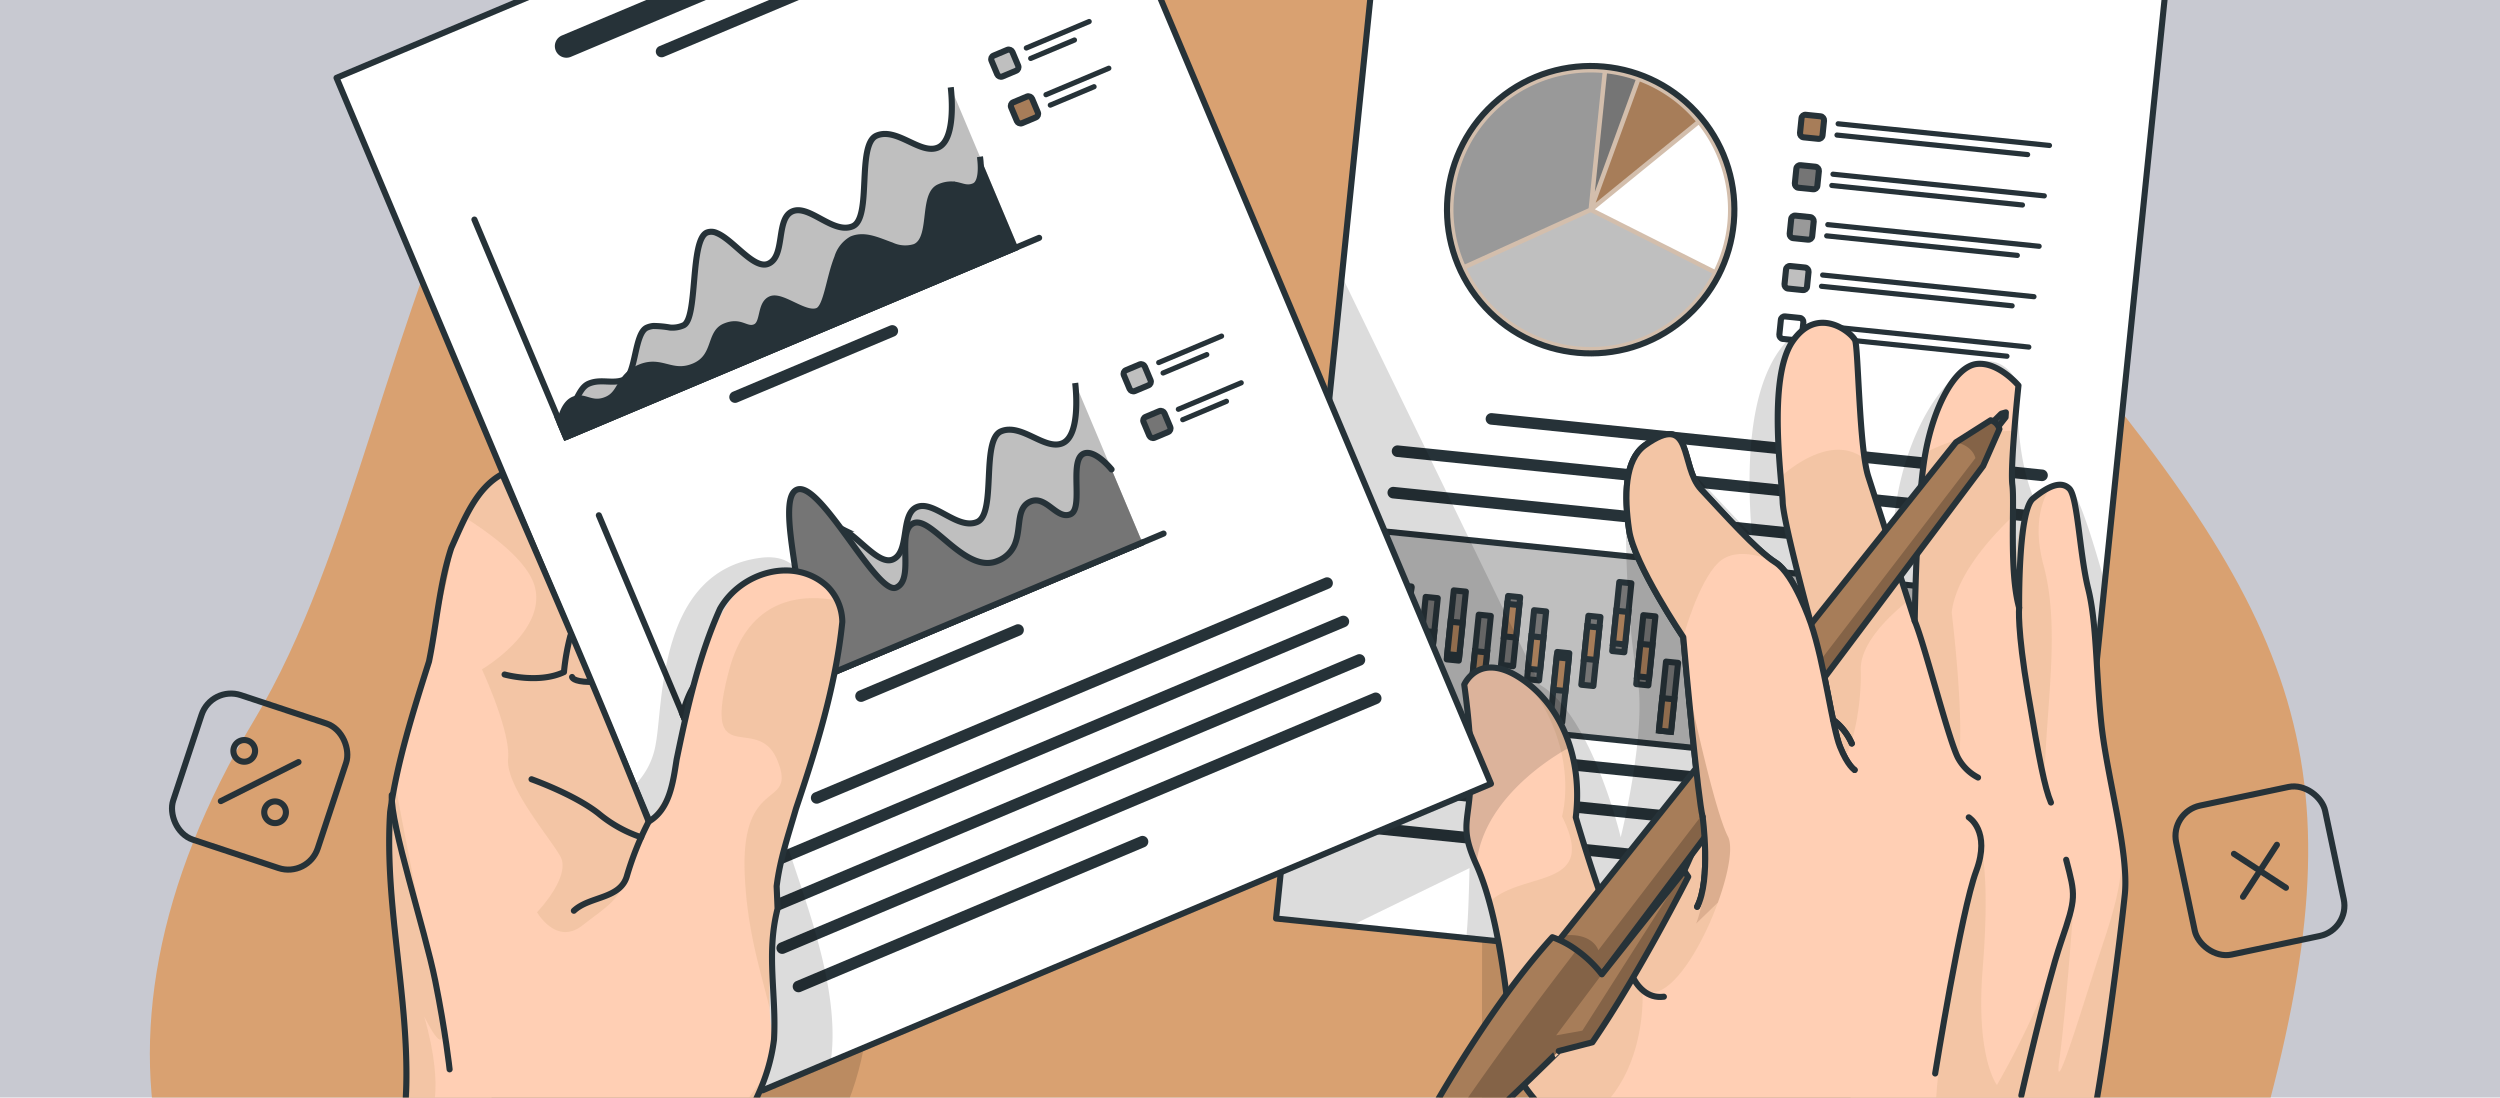 <svg xmlns="http://www.w3.org/2000/svg" xmlns:xlink="http://www.w3.org/1999/xlink" width="410" height="180" viewBox="0 0 410 180">
  <defs>
    <clipPath id="clip-path">
      <rect id="Rectángulo_33909" data-name="Rectángulo 33909" width="410" height="180" transform="translate(285 1471)" fill="#c8c9d1"/>
    </clipPath>
    <clipPath id="clip-path-2">
      <path id="Trazado_141553" data-name="Trazado 141553" d="M251.143,395.146a14.821,14.821,0,1,1-3.758-20.625A14.828,14.828,0,0,1,251.143,395.146Z" transform="translate(-224.121 -371.887)" fill="#a77d59" stroke="#263238" stroke-linecap="round" stroke-linejoin="round" stroke-width="1"/>
    </clipPath>
    <clipPath id="clip-path-3">
      <path id="Trazado_141585" data-name="Trazado 141585" d="M401.852,91.606,390.482,202.562l-6.993,68.258-97.727-10.011-19.016-1.947-12.176-1.247,10.792-105.34L272.934,78.4Z" transform="translate(-254.57 -78.4)" fill="#fff" stroke="#263238" stroke-linecap="round" stroke-linejoin="round" stroke-width="1"/>
    </clipPath>
    <clipPath id="clip-path-4">
      <circle id="Elipse_4817" data-name="Elipse 4817" cx="23.574" cy="23.574" r="23.574" transform="matrix(0.768, -0.64, 0.64, 0.768, 0, 30.177)" fill="#a77d59" stroke="#263238" stroke-miterlimit="10" stroke-width="1"/>
    </clipPath>
    <clipPath id="clip-path-5">
      <path id="Trazado_141610" data-name="Trazado 141610" d="M381.981,201l-2.667,6.056-71.783,95.709-8-5.1,10.854-13.618,64.474-80.875,5.687-3.612A2.019,2.019,0,0,1,381.981,201Z" transform="translate(-299.536 -199.562)" fill="#a77d59" stroke="#263238" stroke-linecap="round" stroke-linejoin="round" stroke-width="1"/>
    </clipPath>
    <clipPath id="clip-path-6">
      <path id="Trazado_141614" data-name="Trazado 141614" d="M327.564,292.352s-8.01,15.9-15.72,27.152l-5.508,1.424S293.7,333.482,286,339.748a17.287,17.287,0,0,1-3.768-3.163s10.946-21.017,23.054-34.321a15.45,15.45,0,0,1,3.973,2.109,19.508,19.508,0,0,1,4.147,3.979l13.5-16.981Z" transform="translate(-282.228 -291.371)" fill="#a77d59" stroke="#263238" stroke-linecap="round" stroke-linejoin="round" stroke-width="1"/>
    </clipPath>
    <clipPath id="clip-path-7">
      <path id="Trazado_141648" data-name="Trazado 141648" d="M252.43,233.349,144.145,278.921l-11.162,4.7-21.036-49.982L63.1,117.572,182.547,67.3Z" transform="translate(-63.1 -67.3)" fill="#fff" stroke="#263238" stroke-linecap="round" stroke-linejoin="round" stroke-width="1"/>
    </clipPath>
  </defs>
  <g id="img2" transform="translate(-285 -1471)">
    <rect id="Rectángulo_33859" data-name="Rectángulo 33859" width="410" height="180" transform="translate(285 1471)" fill="#c8c9d1"/>
    <g id="Enmascarar_grupo_50" data-name="Enmascarar grupo 50" clip-path="url(#clip-path)">
      <g id="Grupo_70585" data-name="Grupo 70585" transform="translate(88.393 926.311)">
        <g id="Grupo_70071" data-name="Grupo 70071" transform="translate(180 489)">
          <rect id="Rectángulo_31121" data-name="Rectángulo 31121" width="443.213" height="335.262" transform="translate(0 0)" fill="none"/>
        </g>
        <g id="Grupo_70584" data-name="Grupo 70584" transform="translate(221.184 493.388)">
          <g id="Background_Simple" data-name="Background Simple" transform="translate(0 0)">
            <g id="Grupo_70475" data-name="Grupo 70475">
              <path id="Trazado_141544" data-name="Trazado 141544" d="M188.576,51.094C288.391,42.2,288.56,98.52,333.534,150.985s54.6,76.252,37.645,136.731-74.087,107.89-144.765,81.027-111.166-1.065-155.747-24.92S9.533,273.88,42.164,219.563,65.5,62.055,188.576,51.094Z" transform="translate(-25.059 -50.162)" fill="#d9a171"/>
            </g>
          </g>
          <g id="Doodles" transform="translate(2.228 3.779)">
            <g id="Grupo_70481" data-name="Grupo 70481" transform="translate(0 0)">
              <g id="Grupo_70476" data-name="Grupo 70476" transform="translate(163.523)">
                <rect id="Rectángulo_31985" data-name="Rectángulo 31985" width="24.973" height="24.973" rx="5.09" transform="translate(0 5.146) rotate(-11.893)" fill="none" stroke="#263238" stroke-linecap="round" stroke-linejoin="round" stroke-width="1"/>
                <line id="Línea_425" data-name="Línea 425" x2="2.099" y2="9.965" transform="translate(13.742 9.809)" fill="none" stroke="#263238" stroke-linecap="round" stroke-linejoin="round" stroke-width="1"/>
                <line id="Línea_426" data-name="Línea 426" x1="9.965" y2="2.099" transform="translate(9.809 13.742)" fill="none" stroke="#263238" stroke-linecap="round" stroke-linejoin="round" stroke-width="1"/>
              </g>
              <g id="Grupo_70477" data-name="Grupo 70477" transform="translate(329.035 175.539)">
                <rect id="Rectángulo_31986" data-name="Rectángulo 31986" width="24.973" height="24.973" rx="5.09" transform="translate(0 5.146) rotate(-11.893)" fill="none" stroke="#263238" stroke-linecap="round" stroke-linejoin="round" stroke-width="1"/>
                <line id="Línea_427" data-name="Línea 427" x1="5.562" y2="8.53" transform="translate(12.011 10.527)" fill="none" stroke="#263238" stroke-linecap="round" stroke-linejoin="round" stroke-width="1"/>
                <line id="Línea_428" data-name="Línea 428" x1="8.53" y1="5.562" transform="translate(10.527 12.011)" fill="none" stroke="#263238" stroke-linecap="round" stroke-linejoin="round" stroke-width="1"/>
              </g>
              <g id="Grupo_70478" data-name="Grupo 70478" transform="translate(106.022 281.175)">
                <rect id="Rectángulo_31987" data-name="Rectángulo 31987" width="24.973" height="24.973" rx="5.09" transform="translate(1.439 0) rotate(3.304)" fill="none" stroke="#263238" stroke-linecap="round" stroke-linejoin="round" stroke-width="1"/>
                <line id="Línea_429" data-name="Línea 429" x1="10.166" y1="0.587" transform="translate(8.102 12.892)" fill="none" stroke="#263238" stroke-linecap="round" stroke-linejoin="round" stroke-width="1"/>
              </g>
              <g id="Grupo_70480" data-name="Grupo 70480" transform="translate(0 159.923)">
                <rect id="Rectángulo_31988" data-name="Rectángulo 31988" width="24.973" height="24.973" rx="5.09" transform="translate(7.853 0) rotate(18.329)" fill="none" stroke="#263238" stroke-linecap="round" stroke-linejoin="round" stroke-width="1"/>
                <line id="Línea_430" data-name="Línea 430" x1="12.74" y2="6.4" transform="translate(9.41 12.58)" fill="none" stroke="#263238" stroke-linecap="round" stroke-linejoin="round" stroke-width="1"/>
                <g id="Grupo_70479" data-name="Grupo 70479" transform="translate(11.473 8.968)">
                  <path id="Trazado_141546" data-name="Trazado 141546" d="M45.45,265.709a1.777,1.777,0,1,1-2.386-.79A1.778,1.778,0,0,1,45.45,265.709Z" transform="translate(-42.084 -264.729)" fill="none" stroke="#263238" stroke-linecap="round" stroke-linejoin="round" stroke-width="1"/>
                  <path id="Trazado_141547" data-name="Trazado 141547" d="M51.734,278.22a1.777,1.777,0,1,1-2.386-.791A1.777,1.777,0,0,1,51.734,278.22Z" transform="translate(-43.311 -267.172)" fill="none" stroke="#263238" stroke-linecap="round" stroke-linejoin="round" stroke-width="1"/>
                </g>
              </g>
            </g>
          </g>
          <g id="Coins" transform="translate(139.023 245.234)">
            <g id="Grupo_70484" data-name="Grupo 70484" transform="translate(21.169 13.669)">
              <path id="Trazado_141548" data-name="Trazado 141548" d="M251.143,395.146a14.821,14.821,0,1,1-3.758-20.625A14.828,14.828,0,0,1,251.143,395.146Z" transform="translate(-224.121 -371.887)" fill="#a77d59"/>
              <g id="Grupo_70483" data-name="Grupo 70483" clip-path="url(#clip-path-2)">
                <path id="Trazado_141549" data-name="Trazado 141549" d="M249.781,394.378a12.474,12.474,0,1,1-3.166-17.355A12.475,12.475,0,0,1,249.781,394.378Z" transform="translate(-224.692 -372.457)" fill="rgba(0,0,0,0.7)" opacity="0.3"/>
                <path id="Trazado_141550" data-name="Trazado 141550" d="M249.781,394.378a12.474,12.474,0,1,1-3.166-17.355A12.475,12.475,0,0,1,249.781,394.378Z" transform="translate(-224.692 -372.457)" fill="none" stroke="#263238" stroke-linecap="round" stroke-linejoin="round" stroke-width="1"/>
                <g id="Grupo_70482" data-name="Grupo 70482" transform="translate(9.286 7.735)">
                  <path id="Trazado_141551" data-name="Trazado 141551" d="M244.4,382.364l.6-.866,1.5,1.035-.6.866c1.115,1.164,1.09,2.623,0,4.2l-.253.367-1.731-1.2.333-.482c.576-.833.462-1.379-.121-1.782s-1.135-.317-1.71.515-.645,1.645-.093,3.478c.67,2.235.553,3.506-.368,4.838-1.093,1.581-2.478,2.124-3.96,1.492l-.587.85-1.5-1.036.587-.849c-1.131-1.175-1.094-2.651,0-4.231l.552-.8,1.731,1.2-.633.915c-.575.833-.417,1.385.166,1.787s1.156.356,1.731-.476.657-1.661.093-3.478c-.681-2.217-.552-3.505.369-4.837C241.585,382.31,242.924,381.76,244.4,382.364Z" transform="translate(-235.661 -381.498)" fill="#a77d59" stroke="#263238" stroke-linecap="round" stroke-linejoin="round" stroke-width="1"/>
                </g>
                <path id="Trazado_141552" data-name="Trazado 141552" d="M234.815,374.851a19.971,19.971,0,0,1-9.769,17.181,14.816,14.816,0,0,1,9.649-19.362A19.474,19.474,0,0,1,234.815,374.851Z" transform="translate(-224.121 -372.04)" fill="rgba(0,0,0,0.7)" opacity="0.2"/>
              </g>
              <path id="Trazado_141554" data-name="Trazado 141554" d="M251.143,395.146a14.821,14.821,0,1,1-3.758-20.625A14.828,14.828,0,0,1,251.143,395.146Z" transform="translate(-224.121 -371.887)" fill="none" stroke="#263238" stroke-linecap="round" stroke-linejoin="round" stroke-width="1"/>
            </g>
            <g id="Grupo_70486" data-name="Grupo 70486" transform="translate(0 1.192)">
              <circle id="Elipse_4811" data-name="Elipse 4811" cx="14.827" cy="14.827" r="14.827" fill="#a77d59" stroke="#263238" stroke-linecap="round" stroke-linejoin="round" stroke-width="1"/>
              <circle id="Elipse_4812" data-name="Elipse 4812" cx="12.474" cy="12.474" r="12.474" transform="translate(2.353 2.353)" fill="rgba(0,0,0,0.7)" opacity="0.3"/>
              <circle id="Elipse_4813" data-name="Elipse 4813" cx="12.474" cy="12.474" r="12.474" transform="translate(2.353 2.353)" fill="none" stroke="#263238" stroke-linecap="round" stroke-linejoin="round" stroke-width="1"/>
              <g id="Grupo_70485" data-name="Grupo 70485" transform="translate(11.509 6.835)">
                <path id="Trazado_141555" data-name="Trazado 141555" d="M214.524,365.929v-1.053h1.821v1.053c1.579.323,2.388,1.537,2.388,3.459v.446h-2.1v-.587c0-1.012-.4-1.4-1.113-1.4s-1.114.384-1.114,1.4.406,1.72,1.9,2.913c1.821,1.457,2.449,2.57,2.449,4.189,0,1.923-.83,3.156-2.409,3.48v1.032h-1.821v-1.032c-1.6-.324-2.407-1.557-2.407-3.48v-.971h2.1v1.112c0,1.012.445,1.376,1.153,1.376s1.153-.364,1.153-1.376-.4-1.74-1.9-2.913c-1.82-1.436-2.448-2.57-2.448-4.189C212.177,367.487,212.967,366.272,214.524,365.929Z" transform="translate(-212.117 -364.876)" fill="#a77d59" stroke="#263238" stroke-linecap="round" stroke-linejoin="round" stroke-width="1"/>
              </g>
            </g>
            <g id="Grupo_70488" data-name="Grupo 70488" transform="translate(65.091 0)">
              <circle id="Elipse_4814" data-name="Elipse 4814" cx="14.827" cy="14.827" r="14.827" transform="translate(0 24.968) rotate(-57.348)" fill="#a77d59" stroke="#263238" stroke-linecap="round" stroke-linejoin="round" stroke-width="1"/>
              <path id="Trazado_141556" data-name="Trazado 141556" d="M310.268,368.84a12.474,12.474,0,1,1-17.629-.651A12.474,12.474,0,0,1,310.268,368.84Z" transform="translate(-280.644 -356.845)" fill="rgba(0,0,0,0.7)" opacity="0.3"/>
              <path id="Trazado_141557" data-name="Trazado 141557" d="M310.268,368.84a12.474,12.474,0,1,1-17.629-.651A12.474,12.474,0,0,1,310.268,368.84Z" transform="translate(-280.644 -356.845)" fill="none" stroke="#263238" stroke-linecap="round" stroke-linejoin="round" stroke-width="1"/>
              <g id="Grupo_70487" data-name="Grupo 70487" transform="translate(14.377 14.008)">
                <path id="Trazado_141558" data-name="Trazado 141558" d="M297.283,374.319l-.717-.771,1.334-1.239.717.771c1.376-.837,2.8-.5,4.1.91l.3.327-1.542,1.432-.4-.43c-.689-.742-1.247-.748-1.766-.266s-.554,1.039.134,1.78,1.467.984,3.376.841c2.327-.172,3.543.216,4.645,1.4,1.309,1.408,1.54,2.877.6,4.188l.7.756-1.334,1.239-.7-.756c-1.391.851-2.824.5-4.132-.911l-.661-.712,1.542-1.432.757.815c.689.742,1.262.706,1.781.224s.6-1.051-.092-1.793-1.48-1-3.376-.84c-2.312.187-3.542-.216-4.644-1.4C296.623,377.058,296.375,375.631,297.283,374.319Z" transform="translate(-296.566 -372.309)" fill="#a77d59" stroke="#263238" stroke-linecap="round" stroke-linejoin="round" stroke-width="1"/>
              </g>
            </g>
          </g>
          <g id="Right_hand" data-name="Right hand" transform="translate(184.696 22.724)">
            <g id="Grupo_70554" data-name="Grupo 70554" transform="translate(0 0)">
              <path id="Trazado_141559" data-name="Trazado 141559" d="M295.333,300.254s-.061,30.77,0,32.567,2.39,12.6,2.39,12.6L290.252,359.2l6.432,5.185,12.514-12.3s10.656,6.583,12.6,16,13.541,16.271,25.573,42.344,25.754-58.34,25.754-58.34l-37.12-46.735Z" transform="translate(-261.537 -121.721)" fill="rgba(0,0,0,0.7)" opacity="0.2"/>
              <g id="Grupo_70542" data-name="Grupo 70542">
                <path id="Trazado_141560" data-name="Trazado 141560" d="M401.852,91.606,390.482,202.562l-6.993,68.258-97.727-10.011-19.016-1.947-12.176-1.247,10.792-105.34L272.934,78.4Z" transform="translate(-254.57 -78.4)" fill="#fff"/>
                <g id="Grupo_70541" data-name="Grupo 70541" clip-path="url(#clip-path-3)">
                  <path id="Trazado_141561" data-name="Trazado 141561" d="M377.051,98.572l-55.65-5.7a1.9,1.9,0,0,0-.388,3.783l55.65,5.7a1.9,1.9,0,1,0,.388-3.782Z" transform="translate(-267.211 -81.223)" fill="#263238"/>
                  <path id="Trazado_141562" data-name="Trazado 141562" d="M365.779,107.153,337.954,104.3a.951.951,0,0,0-.194,1.892l27.825,2.851a.951.951,0,1,0,.194-1.891Z" transform="translate(-270.648 -83.457)" fill="#263238"/>
                  <g id="Grupo_70489" data-name="Grupo 70489" transform="translate(18.278 96.327)">
                    <path id="Trazado_141563" data-name="Trazado 141563" d="M388.658,207.361l-90.322-9.255a.95.95,0,1,0-.193,1.891l90.321,9.255a.951.951,0,0,0,.194-1.891Z" transform="translate(-281.19 -198.101)" fill="#263238"/>
                    <path id="Trazado_141564" data-name="Trazado 141564" d="M384.223,215.446,279.2,204.685a.95.95,0,1,0-.193,1.891L384.03,217.338a.951.951,0,0,0,.193-1.892Z" transform="translate(-277.453 -199.385)" fill="#263238"/>
                    <path id="Trazado_141565" data-name="Trazado 141565" d="M353.947,220.885l-75.616-7.749a.95.95,0,0,0-.193,1.891l75.616,7.749a.95.95,0,1,0,.193-1.891Z" transform="translate(-277.284 -201.036)" fill="#263238"/>
                  </g>
                  <rect id="Rectángulo_31989" data-name="Rectángulo 31989" width="30.148" height="106.431" transform="translate(15.071 145.757) rotate(-84.149)" fill="#bfbfbf" stroke="#263238" stroke-miterlimit="10" stroke-width="1"/>
                  <g id="Grupo_70515" data-name="Grupo 70515" transform="translate(18.408 29.773)">
                    <g id="Grupo_70493" data-name="Grupo 70493" transform="translate(0 0)">
                      <g id="Grupo_70491" data-name="Grupo 70491">
                        <circle id="Elipse_4815" data-name="Elipse 4815" cx="23.574" cy="23.574" r="23.574" transform="matrix(0.768, -0.64, 0.64, 0.768, 0, 30.177)" fill="#a77d59"/>
                        <g id="Grupo_70490" data-name="Grupo 70490" clip-path="url(#clip-path-4)">
                          <circle id="Elipse_4816" data-name="Elipse 4816" cx="23.574" cy="23.574" r="23.574" transform="matrix(0.768, -0.64, 0.64, 0.768, 0, 30.177)" fill="#fff" opacity="0.5"/>
                        </g>
                        <circle id="Elipse_4818" data-name="Elipse 4818" cx="23.574" cy="23.574" r="23.574" transform="matrix(0.768, -0.64, 0.64, 0.768, 0, 30.177)" fill="none" stroke="#263238" stroke-miterlimit="10" stroke-width="1"/>
                      </g>
                      <g id="Grupo_70492" data-name="Grupo 70492" transform="translate(10.687 10.687)">
                        <path id="Trazado_141566" data-name="Trazado 141566" d="M319.543,153.2l19.6,9.863a22.524,22.524,0,0,0-2.593-23.711Z" transform="translate(-296.352 -130.761)" fill="#fff"/>
                        <path id="Trazado_141567" data-name="Trazado 141567" d="M319.7,150.414l16.414-13.363a22.479,22.479,0,0,0-9.168-6.53l-2.961,8.129Z" transform="translate(-296.383 -129.037)" fill="#a77d59"/>
                        <path id="Trazado_141568" data-name="Trazado 141568" d="M321.528,128.876,319.537,148.3l6.685-18.354A22.52,22.52,0,0,0,321.528,128.876Z" transform="translate(-296.351 -128.716)" fill="#757575"/>
                        <path id="Trazado_141569" data-name="Trazado 141569" d="M312.894,150.938l2.273-22.177a22.507,22.507,0,0,0-22.574,31.4Z" transform="translate(-290.725 -128.677)" fill="#999"/>
                        <path id="Trazado_141570" data-name="Trazado 141570" d="M311.471,179.145A22.518,22.518,0,0,0,333.709,167.2l-19.951-10.037L293.42,166.4A22.5,22.5,0,0,0,311.471,179.145Z" transform="translate(-291.251 -134.239)" fill="#bfbfbf"/>
                      </g>
                    </g>
                    <g id="Grupo_70514" data-name="Grupo 70514" transform="translate(64.068 17.567)">
                      <g id="Grupo_70497" data-name="Grupo 70497" transform="translate(3.389)">
                        <rect id="Rectángulo_31990" data-name="Rectángulo 31990" width="3.71" height="3.71" rx="0.626" transform="translate(0.378 0) rotate(5.851)" fill="#a77d59" stroke="#263238" stroke-miterlimit="10" stroke-width="1"/>
                        <g id="Grupo_70496" data-name="Grupo 70496" transform="translate(5.708 1.115)">
                          <g id="Grupo_70494" data-name="Grupo 70494" transform="translate(0.189)">
                            <path id="Trazado_141571" data-name="Trazado 141571" d="M403.628,143.013l-34.648-3.55a.426.426,0,0,1,.087-.848l34.648,3.55a.426.426,0,1,1-.087.848Z" transform="translate(-368.597 -138.612)" fill="#263238"/>
                          </g>
                          <g id="Grupo_70495" data-name="Grupo 70495" transform="translate(0 1.846)">
                            <path id="Trazado_141572" data-name="Trazado 141572" d="M400,144.959l-31.255-3.2a.426.426,0,1,1,.087-.848l31.255,3.2a.426.426,0,0,1-.087.848Z" transform="translate(-368.362 -140.906)" fill="#263238"/>
                          </g>
                        </g>
                      </g>
                      <g id="Grupo_70501" data-name="Grupo 70501" transform="translate(2.541 8.267)">
                        <rect id="Rectángulo_31991" data-name="Rectángulo 31991" width="3.71" height="3.71" rx="0.626" transform="matrix(0.995, 0.102, -0.102, 0.995, 0.378, 0)" fill="#757575" stroke="#263238" stroke-linecap="round" stroke-linejoin="round" stroke-width="1"/>
                        <g id="Grupo_70500" data-name="Grupo 70500" transform="translate(5.708 1.115)">
                          <g id="Grupo_70498" data-name="Grupo 70498" transform="translate(0.189)">
                            <path id="Trazado_141573" data-name="Trazado 141573" d="M402.576,153.286l-34.648-3.551a.426.426,0,1,1,.087-.848l34.648,3.551a.426.426,0,1,1-.087.848Z" transform="translate(-367.544 -148.885)" fill="#263238"/>
                          </g>
                          <g id="Grupo_70499" data-name="Grupo 70499" transform="translate(0 1.845)">
                            <path id="Trazado_141574" data-name="Trazado 141574" d="M398.947,155.231l-31.255-3.2a.426.426,0,1,1,.088-.848l31.254,3.2a.426.426,0,0,1-.087.848Z" transform="translate(-367.309 -151.178)" fill="#263238"/>
                          </g>
                        </g>
                      </g>
                      <g id="Grupo_70505" data-name="Grupo 70505" transform="translate(1.694 16.534)">
                        <rect id="Rectángulo_31992" data-name="Rectángulo 31992" width="3.71" height="3.71" rx="0.626" transform="matrix(0.995, 0.102, -0.102, 0.995, 0.378, 0)" fill="#999" stroke="#263238" stroke-linecap="round" stroke-linejoin="round" stroke-width="1"/>
                        <g id="Grupo_70504" data-name="Grupo 70504" transform="translate(5.708 1.116)">
                          <g id="Grupo_70502" data-name="Grupo 70502" transform="translate(0.189)">
                            <path id="Trazado_141575" data-name="Trazado 141575" d="M401.523,163.559l-34.648-3.55a.426.426,0,0,1,.087-.848l34.648,3.55a.426.426,0,0,1-.087.848Z" transform="translate(-366.492 -159.158)" fill="#263238"/>
                          </g>
                          <g id="Grupo_70503" data-name="Grupo 70503" transform="translate(0 1.845)">
                            <path id="Trazado_141576" data-name="Trazado 141576" d="M397.9,165.5l-31.255-3.2a.426.426,0,0,1,.087-.848l31.255,3.2a.426.426,0,1,1-.087.848Z" transform="translate(-366.257 -161.451)" fill="#263238"/>
                          </g>
                        </g>
                      </g>
                      <g id="Grupo_70509" data-name="Grupo 70509" transform="translate(0.847 24.801)">
                        <rect id="Rectángulo_31993" data-name="Rectángulo 31993" width="3.71" height="3.71" rx="0.626" transform="matrix(0.995, 0.102, -0.102, 0.995, 0.378, 0)" fill="#bfbfbf" stroke="#263238" stroke-miterlimit="10" stroke-width="1"/>
                        <g id="Grupo_70508" data-name="Grupo 70508" transform="translate(5.708 1.116)">
                          <g id="Grupo_70506" data-name="Grupo 70506" transform="translate(0.189)">
                            <path id="Trazado_141577" data-name="Trazado 141577" d="M400.47,173.832l-34.648-3.55a.426.426,0,1,1,.087-.848l34.648,3.55a.426.426,0,0,1-.087.848Z" transform="translate(-365.439 -169.431)" fill="#263238"/>
                          </g>
                          <g id="Grupo_70507" data-name="Grupo 70507" transform="translate(0 1.845)">
                            <path id="Trazado_141578" data-name="Trazado 141578" d="M396.842,175.777l-31.255-3.2a.426.426,0,0,1,.087-.848l31.255,3.2a.426.426,0,0,1-.087.848Z" transform="translate(-365.204 -171.724)" fill="#263238"/>
                          </g>
                        </g>
                      </g>
                      <g id="Grupo_70513" data-name="Grupo 70513" transform="translate(0 33.067)">
                        <rect id="Rectángulo_31994" data-name="Rectángulo 31994" width="3.71" height="3.71" rx="0.626" transform="translate(0.378 0) rotate(5.85)" fill="#fff" stroke="#263238" stroke-linecap="round" stroke-linejoin="round" stroke-width="1"/>
                        <g id="Grupo_70512" data-name="Grupo 70512" transform="translate(5.708 1.115)">
                          <g id="Grupo_70510" data-name="Grupo 70510" transform="translate(0.189)">
                            <path id="Trazado_141579" data-name="Trazado 141579" d="M399.417,184.1l-34.648-3.55a.426.426,0,0,1,.087-.848l34.648,3.551a.426.426,0,0,1-.087.848Z" transform="translate(-364.386 -179.703)" fill="#263238"/>
                          </g>
                          <g id="Grupo_70511" data-name="Grupo 70511" transform="translate(0 1.846)">
                            <path id="Trazado_141580" data-name="Trazado 141580" d="M395.789,186.05l-31.255-3.2a.426.426,0,1,1,.087-.848l31.255,3.2a.426.426,0,0,1-.087.848Z" transform="translate(-364.151 -181.997)" fill="#263238"/>
                          </g>
                        </g>
                      </g>
                    </g>
                  </g>
                  <g id="Grupo_70539" data-name="Grupo 70539" transform="translate(19.076 124.035)">
                    <g id="Grupo_70516" data-name="Grupo 70516" transform="translate(88.918 11.131)">
                      <rect id="Rectángulo_31995" data-name="Rectángulo 31995" width="1.989" height="11.37" transform="translate(1.978 11.513) rotate(-174.148)" fill="#757575" stroke="#263238" stroke-linecap="round" stroke-linejoin="round" stroke-width="1"/>
                      <rect id="Rectángulo_31996" data-name="Rectángulo 31996" width="1.989" height="5.352" transform="translate(2.153 9.809) rotate(-174.15)" fill="#a77d59" stroke="#263238" stroke-miterlimit="10" stroke-width="1"/>
                    </g>
                    <g id="Grupo_70517" data-name="Grupo 70517" transform="translate(93.664 8.733)">
                      <rect id="Rectángulo_31997" data-name="Rectángulo 31997" width="1.989" height="11.37" transform="translate(1.978 11.513) rotate(-174.15)" fill="#757575" stroke="#263238" stroke-linecap="round" stroke-linejoin="round" stroke-width="1"/>
                      <rect id="Rectángulo_31998" data-name="Rectángulo 31998" width="5.352" height="1.989" transform="translate(0.305 8.329) rotate(-84.148)" fill="#a77d59" stroke="#263238" stroke-miterlimit="10" stroke-width="1"/>
                    </g>
                    <g id="Grupo_70518" data-name="Grupo 70518" transform="translate(97.895 11.359)">
                      <rect id="Rectángulo_31999" data-name="Rectángulo 31999" width="1.989" height="11.37" transform="translate(1.978 11.513) rotate(-174.15)" fill="#757575" stroke="#263238" stroke-linecap="round" stroke-linejoin="round" stroke-width="1"/>
                      <rect id="Rectángulo_32000" data-name="Rectángulo 32000" width="1.989" height="5.352" transform="translate(2.415 7.253) rotate(-174.148)" fill="#a77d59" stroke="#263238" stroke-miterlimit="10" stroke-width="1"/>
                    </g>
                    <g id="Grupo_70519" data-name="Grupo 70519" transform="translate(84.693 8.44)">
                      <rect id="Rectángulo_32001" data-name="Rectángulo 32001" width="1.989" height="11.37" transform="translate(1.978 11.513) rotate(-174.148)" fill="#757575" stroke="#263238" stroke-linecap="round" stroke-linejoin="round" stroke-width="1"/>
                      <rect id="Rectángulo_32002" data-name="Rectángulo 32002" width="1.989" height="5.352" transform="translate(2.153 9.809) rotate(-174.15)" fill="#a77d59" stroke="#263238" stroke-miterlimit="10" stroke-width="1"/>
                    </g>
                    <g id="Grupo_70520" data-name="Grupo 70520" transform="translate(79.897 11.33)">
                      <rect id="Rectángulo_32003" data-name="Rectángulo 32003" width="1.989" height="11.37" transform="translate(1.978 11.513) rotate(-174.15)" fill="#757575" stroke="#263238" stroke-linecap="round" stroke-linejoin="round" stroke-width="1"/>
                      <rect id="Rectángulo_32004" data-name="Rectángulo 32004" width="1.989" height="5.352" transform="translate(2.109 10.235) rotate(-174.148)" fill="#a77d59" stroke="#263238" stroke-miterlimit="10" stroke-width="1"/>
                    </g>
                    <g id="Grupo_70521" data-name="Grupo 70521" transform="translate(75.743 7.954)">
                      <rect id="Rectángulo_32005" data-name="Rectángulo 32005" width="1.989" height="11.37" transform="translate(1.979 11.513) rotate(-174.15)" fill="#757575" stroke="#263238" stroke-linecap="round" stroke-linejoin="round" stroke-width="1"/>
                      <rect id="Rectángulo_32006" data-name="Rectángulo 32006" width="1.989" height="5.352" transform="translate(2.022 11.087) rotate(-174.148)" fill="#a77d59" stroke="#263238" stroke-miterlimit="10" stroke-width="1"/>
                    </g>
                    <g id="Grupo_70522" data-name="Grupo 70522" transform="translate(70.683 13.411)">
                      <rect id="Rectángulo_32007" data-name="Rectángulo 32007" width="1.989" height="11.37" transform="translate(1.978 11.513) rotate(-174.148)" fill="#757575" stroke="#263238" stroke-linecap="round" stroke-linejoin="round" stroke-width="1"/>
                      <rect id="Rectángulo_32008" data-name="Rectángulo 32008" width="1.989" height="5.352" transform="translate(2.022 11.087) rotate(-174.148)" fill="#a77d59" stroke="#263238" stroke-miterlimit="10" stroke-width="1"/>
                    </g>
                    <g id="Grupo_70523" data-name="Grupo 70523" transform="translate(66.96 5.832)">
                      <rect id="Rectángulo_32009" data-name="Rectángulo 32009" width="1.989" height="11.37" transform="translate(1.978 11.513) rotate(-174.15)" fill="#757575" stroke="#263238" stroke-linecap="round" stroke-linejoin="round" stroke-width="1"/>
                      <rect id="Rectángulo_32010" data-name="Rectángulo 32010" width="1.989" height="5.352" transform="translate(2.153 9.809) rotate(-174.15)" fill="#a77d59" stroke="#263238" stroke-miterlimit="10" stroke-width="1"/>
                    </g>
                    <g id="Grupo_70524" data-name="Grupo 70524" transform="translate(62.574 4.715)">
                      <rect id="Rectángulo_32011" data-name="Rectángulo 32011" width="1.989" height="11.37" transform="translate(1.978 11.513) rotate(-174.148)" fill="#757575" stroke="#263238" stroke-linecap="round" stroke-linejoin="round" stroke-width="1"/>
                      <rect id="Rectángulo_32012" data-name="Rectángulo 32012" width="1.989" height="5.352" transform="translate(2.415 7.253) rotate(-174.15)" fill="#a77d59" stroke="#263238" stroke-miterlimit="10" stroke-width="1"/>
                    </g>
                    <g id="Grupo_70525" data-name="Grupo 70525" transform="translate(57.393 11.358)">
                      <rect id="Rectángulo_32013" data-name="Rectángulo 32013" width="1.989" height="11.37" transform="translate(1.978 11.513) rotate(-174.15)" fill="#757575" stroke="#263238" stroke-linecap="round" stroke-linejoin="round" stroke-width="1"/>
                      <rect id="Rectángulo_32014" data-name="Rectángulo 32014" width="1.989" height="5.352" transform="translate(2.459 6.827) rotate(-174.15)" fill="#a77d59" stroke="#263238" stroke-miterlimit="10" stroke-width="1"/>
                    </g>
                    <g id="Grupo_70526" data-name="Grupo 70526" transform="translate(53.449 5.93)">
                      <rect id="Rectángulo_32015" data-name="Rectángulo 32015" width="1.989" height="11.37" transform="translate(1.978 11.513) rotate(-174.15)" fill="#757575" stroke="#263238" stroke-linecap="round" stroke-linejoin="round" stroke-width="1"/>
                      <rect id="Rectángulo_32016" data-name="Rectángulo 32016" width="1.989" height="5.352" transform="translate(2.197 9.383) rotate(-174.15)" fill="#a77d59" stroke="#263238" stroke-miterlimit="10" stroke-width="1"/>
                    </g>
                    <g id="Grupo_70527" data-name="Grupo 70527" transform="translate(48.693 8.425)">
                      <rect id="Rectángulo_32017" data-name="Rectángulo 32017" width="1.989" height="11.37" transform="translate(1.978 11.513) rotate(-174.148)" fill="#757575" stroke="#263238" stroke-linecap="round" stroke-linejoin="round" stroke-width="1"/>
                      <rect id="Rectángulo_32018" data-name="Rectángulo 32018" width="1.989" height="5.352" transform="matrix(-0.995, -0.102, 0.102, -0.995, 2.153, 9.809)" fill="#a77d59" stroke="#263238" stroke-miterlimit="10" stroke-width="1"/>
                    </g>
                    <g id="Grupo_70528" data-name="Grupo 70528" transform="translate(43.719 13.047)">
                      <rect id="Rectángulo_32019" data-name="Rectángulo 32019" width="1.989" height="11.37" transform="translate(1.978 11.513) rotate(-174.148)" fill="#757575" stroke="#263238" stroke-linecap="round" stroke-linejoin="round" stroke-width="1"/>
                      <rect id="Rectángulo_32020" data-name="Rectángulo 32020" width="1.989" height="5.352" transform="translate(1.979 11.513) rotate(-174.15)" fill="#a77d59" stroke="#263238" stroke-miterlimit="10" stroke-width="1"/>
                    </g>
                    <g id="Grupo_70529" data-name="Grupo 70529" transform="translate(40 5.427)">
                      <rect id="Rectángulo_32021" data-name="Rectángulo 32021" width="1.989" height="11.37" transform="translate(1.978 11.513) rotate(-174.15)" fill="#757575" stroke="#263238" stroke-linecap="round" stroke-linejoin="round" stroke-width="1"/>
                      <rect id="Rectángulo_32022" data-name="Rectángulo 32022" width="1.989" height="5.352" transform="translate(2.109 10.235) rotate(-174.15)" fill="#a77d59" stroke="#263238" stroke-miterlimit="10" stroke-width="1"/>
                    </g>
                    <g id="Grupo_70530" data-name="Grupo 70530" transform="translate(36.056)">
                      <rect id="Rectángulo_32023" data-name="Rectángulo 32023" width="1.989" height="11.37" transform="matrix(-0.995, -0.102, 0.102, -0.995, 1.979, 11.513)" fill="#757575" stroke="#263238" stroke-linecap="round" stroke-linejoin="round" stroke-width="1"/>
                      <rect id="Rectángulo_32024" data-name="Rectángulo 32024" width="1.989" height="5.352" transform="translate(2.11 10.235) rotate(-174.15)" fill="#a77d59" stroke="#263238" stroke-miterlimit="10" stroke-width="1"/>
                    </g>
                    <g id="Grupo_70531" data-name="Grupo 70531" transform="translate(30.989 5.53)">
                      <rect id="Rectángulo_32025" data-name="Rectángulo 32025" width="1.989" height="11.37" transform="translate(1.978 11.513) rotate(-174.15)" fill="#757575" stroke="#263238" stroke-linecap="round" stroke-linejoin="round" stroke-width="1"/>
                      <rect id="Rectángulo_32026" data-name="Rectángulo 32026" width="1.989" height="5.352" transform="translate(2.415 7.253) rotate(-174.148)" fill="#a77d59" stroke="#263238" stroke-miterlimit="10" stroke-width="1"/>
                    </g>
                    <g id="Grupo_70532" data-name="Grupo 70532" transform="translate(25.88 11.467)">
                      <rect id="Rectángulo_32027" data-name="Rectángulo 32027" width="1.989" height="11.37" transform="translate(1.978 11.513) rotate(-174.15)" fill="#757575" stroke="#263238" stroke-linecap="round" stroke-linejoin="round" stroke-width="1"/>
                      <rect id="Rectángulo_32028" data-name="Rectángulo 32028" width="1.989" height="5.352" transform="translate(2.502 6.401) rotate(-174.15)" fill="#a77d59" stroke="#263238" stroke-miterlimit="10" stroke-width="1"/>
                    </g>
                    <g id="Grupo_70533" data-name="Grupo 70533" transform="translate(22.082 4.617)">
                      <rect id="Rectángulo_32029" data-name="Rectángulo 32029" width="1.989" height="11.37" transform="translate(1.978 11.513) rotate(-174.15)" fill="#757575" stroke="#263238" stroke-linecap="round" stroke-linejoin="round" stroke-width="1"/>
                      <rect id="Rectángulo_32030" data-name="Rectángulo 32030" width="1.989" height="5.352" transform="translate(2.153 9.809) rotate(-174.148)" fill="#a77d59" stroke="#263238" stroke-miterlimit="10" stroke-width="1"/>
                    </g>
                    <g id="Grupo_70534" data-name="Grupo 70534" transform="translate(17.821 2.279)">
                      <rect id="Rectángulo_32031" data-name="Rectángulo 32031" width="1.989" height="11.37" transform="translate(1.978 11.513) rotate(-174.148)" fill="#757575" stroke="#263238" stroke-linecap="round" stroke-linejoin="round" stroke-width="1"/>
                      <rect id="Rectángulo_32032" data-name="Rectángulo 32032" width="1.989" height="5.352" transform="translate(2.459 6.827) rotate(-174.15)" fill="#a77d59" stroke="#263238" stroke-miterlimit="10" stroke-width="1"/>
                    </g>
                    <g id="Grupo_70535" data-name="Grupo 70535" transform="translate(13.006 5.351)">
                      <rect id="Rectángulo_32033" data-name="Rectángulo 32033" width="1.989" height="11.37" transform="translate(1.978 11.513) rotate(-174.148)" fill="#757575" stroke="#263238" stroke-linecap="round" stroke-linejoin="round" stroke-width="1"/>
                      <rect id="Rectángulo_32034" data-name="Rectángulo 32034" width="1.989" height="5.352" transform="translate(1.979 11.513) rotate(-174.15)" fill="#a77d59" stroke="#263238" stroke-miterlimit="10" stroke-width="1"/>
                    </g>
                    <g id="Grupo_70536" data-name="Grupo 70536" transform="translate(8.914 1.366)">
                      <rect id="Rectángulo_32035" data-name="Rectángulo 32035" width="1.989" height="11.37" transform="translate(1.978 11.513) rotate(-174.15)" fill="#757575" stroke="#263238" stroke-linecap="round" stroke-linejoin="round" stroke-width="1"/>
                      <rect id="Rectángulo_32036" data-name="Rectángulo 32036" width="1.989" height="5.352" transform="translate(2.066 10.661) rotate(-174.148)" fill="#a77d59" stroke="#263238" stroke-miterlimit="10" stroke-width="1"/>
                    </g>
                    <g id="Grupo_70537" data-name="Grupo 70537" transform="translate(4.305 2.436)">
                      <rect id="Rectángulo_32037" data-name="Rectángulo 32037" width="1.989" height="11.37" transform="translate(1.978 11.513) rotate(-174.15)" fill="#757575" stroke="#263238" stroke-linecap="round" stroke-linejoin="round" stroke-width="1"/>
                      <rect id="Rectángulo_32038" data-name="Rectángulo 32038" width="1.989" height="5.352" transform="translate(2.022 11.087) rotate(-174.15)" fill="#a77d59" stroke="#263238" stroke-miterlimit="10" stroke-width="1"/>
                    </g>
                    <g id="Grupo_70538" data-name="Grupo 70538" transform="translate(0 0.527)">
                      <rect id="Rectángulo_32039" data-name="Rectángulo 32039" width="1.989" height="11.37" transform="translate(1.979 11.513) rotate(-174.15)" fill="#757575" stroke="#263238" stroke-linecap="round" stroke-linejoin="round" stroke-width="1"/>
                      <rect id="Rectángulo_32040" data-name="Rectángulo 32040" width="1.989" height="5.352" transform="translate(2.546 5.975) rotate(-174.15)" fill="#a77d59" stroke="#263238" stroke-miterlimit="10" stroke-width="1"/>
                    </g>
                  </g>
                  <g id="Grupo_70540" data-name="Grupo 70540" transform="translate(12.665 151.103)">
                    <path id="Trazado_141581" data-name="Trazado 141581" d="M381.683,275.428l-90.322-9.255a.95.95,0,0,0-.193,1.891l90.321,9.256a.951.951,0,0,0,.194-1.892Z" transform="translate(-274.215 -266.168)" fill="#263238"/>
                    <path id="Trazado_141582" data-name="Trazado 141582" d="M377.248,283.514,272.222,272.752a.95.95,0,0,0-.193,1.891l105.026,10.763a.95.95,0,0,0,.193-1.891Z" transform="translate(-270.478 -267.452)" fill="#263238"/>
                    <path id="Trazado_141583" data-name="Trazado 141583" d="M332.267,287.444,271.356,281.2a.951.951,0,0,0-.193,1.892l60.91,6.242a.951.951,0,0,0,.194-1.892Z" transform="translate(-270.309 -269.103)" fill="#263238"/>
                  </g>
                  <path id="Trazado_141584" data-name="Trazado 141584" d="M384.663,205.037c-3.114-.249-4.193,4.716-4.193,4.716s-4.925-6.454-4.144-21.631c0,0-2.406-6.728-8.852-2.664s-13.125,18.388-11.532,33.992l-12.53-41.6c-4.329.917-13.125,6.736-10.808,34.829l-13.672-14.453a5.152,5.152,0,0,0-5.794,2.084c-2.092,3.283-1.094,26.733.636,35.5s-2.68,26.4-2.68,26.4-4.714-19.957-13.246-25.007L265.362,170.2,254.57,275.54l12.176,1.247,19.553-9.518c-.109,4.4-.216,8.448-.537,11.465l97.727,10.011,6.993-68.258C388.108,211.982,385.838,205.125,384.663,205.037Z" transform="translate(-254.57 -96.325)" fill="rgba(0,0,0,0.7)" opacity="0.2"/>
                </g>
                <path id="Trazado_141586" data-name="Trazado 141586" d="M401.852,91.606,390.482,202.562l-6.993,68.258-97.727-10.011-19.016-1.947-12.176-1.247,10.792-105.34L272.934,78.4Z" transform="translate(-254.57 -78.4)" fill="none" stroke="#263238" stroke-linecap="round" stroke-linejoin="round" stroke-width="1"/>
              </g>
              <g id="Grupo_70553" data-name="Grupo 70553" transform="translate(22.257 81.512)">
                <g id="Grupo_70546" data-name="Grupo 70546" transform="translate(8.606)">
                  <g id="Grupo_70543" data-name="Grupo 70543" transform="translate(0.006)">
                    <path id="Trazado_141587" data-name="Trazado 141587" d="M407.733,397.033,350.6,406.754s-9.947-52.831-15.877-61.152-4.844-11.749-7.725-17.358c-1.738-3.388-10.454-9.705-17.294-15.942h-.008c-.6-.539-1.175-1.078-1.73-1.618-.241-.217-.467-.451-.692-.668-.909-.9-1.754-1.778-2.5-2.64q-.41-.459-.773-.917a13.033,13.033,0,0,1-2.768-4.9,1.247,1.247,0,0,1-.048-.249,2.08,2.08,0,0,1-.048-.3c-.153-1.247-.314-2.672-.475-4.217-.032-.306-.064-.628-.1-.95-.016-.129-.032-.249-.048-.386-.137-1.288-.29-2.656-.467-4.064-.177-1.473-.37-3-.6-4.539-.072-.531-.145-1.062-.233-1.6,0-.008,0-.016-.008-.016-.089-.6-.185-1.191-.282-1.795l-.266-1.545c-.016-.089-.04-.169-.048-.241-.113-.6-.225-1.191-.338-1.786a.81.81,0,0,1-.04-.2c-.113-.523-.217-1.038-.338-1.561-.249-1.167-.531-2.31-.837-3.42a42.423,42.423,0,0,0-2.133-6.116c-4.12-9.2,1.239-5.875-1.988-29.542,0,0,2.374-5.488,9.142-1.1a18.137,18.137,0,0,1,1.513,1.1h.008a19.023,19.023,0,0,1,3.6,3.847,22.224,22.224,0,0,1,3.106,6.406,27.854,27.854,0,0,1,.917,11.508s5.086,17.431,7.766,21.4,13.761-18.823,13.045-21.478a35.879,35.879,0,0,1-.571-3.605c-.048-.394-.1-.813-.153-1.255s-.1-.9-.153-1.376c-.032-.225-.056-.467-.089-.7-.008-.1-.016-.193-.032-.282-.1-.909-.209-1.875-.314-2.873-.024-.282-.056-.547-.089-.821-.048-.475-.1-.966-.145-1.449a2.044,2.044,0,0,1-.024-.241c-.032-.274-.064-.555-.089-.845-.064-.563-.121-1.135-.177-1.706-.056-.491-.1-.982-.145-1.473-.1-.925-.185-1.851-.274-2.744-.064-.668-.129-1.328-.185-1.972-.016-.145-.032-.29-.04-.426-.338-3.541-.6-6.454-.7-7.693,0,0-8.055-11.926-8.884-17.543s-.756-11.532,2.615-13.938c7.983-5.681,5.649,3.476,9.222,7.267,3.573,3.806,9.053,10,12.16,11.942,2.865,1.819,5.424,8.884,5.786,9.914-.41-1.545-4.507-16.738-4.6-19.8-.1-3.227-2.567-20.247,1.617-26.355s9.745-1.368,10.26-.161.668,17.7,2.141,22.291,7.637,23.716,7.637,23.716.257-18.605,1.65-26.934,5.005-14.839,8.546-15.209,6.816,3.533,6.816,3.533-1.4,13.278-1,16.344-.579,14.139,1.1,20.094c0,0-.193-15.861,2.269-17.889s4.579-3,5.963-1.634,1.682,10.759,3.09,16.409,1.231,13.326,2.157,22.138,4.571,21.044,3.847,28.037c-.724,6.977-2.953,24.335-4.748,34.515s-6.373,24.126-6.373,24.126a50.014,50.014,0,0,1,1.682,14.083C391.4,352.837,407.733,397.033,407.733,397.033Z" transform="translate(-292.93 -179.69)" fill="#ffcfb4"/>
                  </g>
                  <g id="Grupo_70544" data-name="Grupo 70544" transform="translate(4.124 17.717)">
                    <path id="Trazado_141588" data-name="Trazado 141588" d="M371.76,209.921c1.1,3.4,4.752,14.76,6.574,20.433,0,0-7.988,5.871-7.789,11.326s-1.462,16.467-5.049,16.151-3.262-23.221-4.433-27.07c.728,1.651,1.2,3,1.3,3.263-.266-.987-4.533-16.754-4.623-19.877-.021-.735-.169-2.195-.334-4.086l0-.037s7.938-7.6,13.768-2.946v.007A19.54,19.54,0,0,0,371.76,209.921Z" transform="translate(-309.637 -202.461)" fill="#e2b88e" opacity="0.4"/>
                    <path id="Trazado_141589" data-name="Trazado 141589" d="M400.826,215.717c-3.719,3.526-9.329,9.757-10.038,15.771,0,0,2.073,16.78,1.187,24.1l-7.249-22.7s.261-18.608,1.653-26.934c.036-.228.08-.462.124-.689a33.1,33.1,0,0,1,14.554-3.558,65.1,65.1,0,0,0-.317,8.911A48.6,48.6,0,0,1,400.826,215.717Z" transform="translate(-314.972 -201.706)" fill="#e2b88e" opacity="0.4"/>
                    <path id="Trazado_141590" data-name="Trazado 141590" d="M408.659,215.4l-.007.007-.023.021c-.085.061-.3.233-.624.5a10.636,10.636,0,0,1,.635-1.049Z" transform="translate(-319.518 -204.278)" fill="#e2b88e" opacity="0.4"/>
                    <path id="Trazado_141591" data-name="Trazado 141591" d="M409.988,261.475s-4.779-17.932-4.864-32.369c-.035-5.341.583-10.213,2.31-13.506l.008-.006a10.628,10.628,0,0,1,.635-1.049l.019.519a13.171,13.171,0,0,1,2.848-1.884c-1.342,2.095-2.89,6.191-1.1,12.847C412.649,236.454,410.209,249.189,409.988,261.475Z" transform="translate(-318.955 -203.946)" fill="#e2b88e" opacity="0.4"/>
                    <path id="Trazado_141592" data-name="Trazado 141592" d="M323.147,303.477s1.284,17.088-12.449,23.205h-.008c-.6-.54-1.17-1.079-1.729-1.617-.238-.222-.468-.451-.692-.672-.907-.9-1.757-1.782-2.5-2.642-.277-.313-.532-.617-.773-.913a13.04,13.04,0,0,1-2.765-4.9,1.621,1.621,0,0,1-.051-.248,2.5,2.5,0,0,1-.048-.3c-.153-1.246-.31-2.67-.474-4.221-.033-.3-.065-.625-.1-.946-.014-.127-.029-.253-.043-.388-.143-1.29-.3-2.654-.469-4.065-.176-1.469-.371-3-.6-4.539-.078-.53-.156-1.068-.235-1.6,0-.007,0-.015-.006-.015-.089-.6-.186-1.2-.282-1.795-.087-.516-.181-1.032-.268-1.549-.017-.082-.034-.165-.044-.24-.111-.6-.223-1.191-.342-1.783a1.789,1.789,0,0,1-.039-.2c-.109-.525-.217-1.043-.334-1.56q-.392-1.747-.842-3.421c5.433-5.228,17.973-1.948,11.9-14.058,0,0,3.057-10.364-5.369-21.6h.007c5.765,4.649,8.714,12.812,7.625,21.765,0,0,5.084,17.424,7.766,21.395s13.758-18.823,13.04-21.481c-.138-.527-.34-1.828-.564-3.6-.049-.4-.1-.814-.152-1.254s-.108-.9-.16-1.379c-.031-.225-.053-.463-.083-.694-.009-.1-.018-.193-.035-.283-.1-.917-.2-1.878-.312-2.877-.027-.276-.056-.544-.09-.82-.045-.477-.1-.962-.148-1.446-.01-.075-.013-.156-.023-.238-.028-.276-.062-.559-.089-.85-.062-.567-.116-1.132-.177-1.706-.051-.492-.095-.983-.146-1.476-.092-.923-.183-1.848-.269-2.741-.063-.67-.126-1.333-.19-1.967-.014-.149-.027-.29-.04-.432.224,1.058,4.3,20.48,6.633,25.006C339.562,282.981,329.416,307.5,323.147,303.477Z" transform="translate(-298.047 -211.784)" fill="#e2b88e" opacity="0.4"/>
                    <path id="Trazado_141593" data-name="Trazado 141593" d="M415.235,327.58c-1.8,10.19-6.367,24.127-6.367,24.127a49.934,49.934,0,0,1,1.675,14.084c-.109,1.785,1,6.3,2.66,11.929-.48-1.236-5.61-14.532-5.525-19.17.1-4.866-1.285-6.21-4-12.189s-6.849-5.323-6.849-5.323-1.6,14.92-5.342,5.115-4.467-21.207,4.975-60.8c0,0,1.428,4.968.234,19.719s2.331,19.218,2.331,19.218a137.426,137.426,0,0,0,12.547-29.257s-1.219,17.216-2.307,25.057,3.868-9.085,7.33-19.543c3.253-9.812,3.371-13.544,2.133-20.529.92,4.921,1.609,9.614,1.259,13.043C419.265,300.045,417.03,317.4,415.235,327.58Z" transform="translate(-315.787 -216.998)" fill="#e2b88e" opacity="0.4"/>
                    <path id="Trazado_141594" data-name="Trazado 141594" d="M341.4,380.356c2.785,4.428,9.6,10.277,13.664,26.463s1.509,33.9,1.509,33.9Z" transform="translate(-306.512 -236.59)" fill="#e2b88e" opacity="0.4"/>
                  </g>
                  <path id="Trazado_141595" data-name="Trazado 141595" d="M310.3,263s-14.252,7.218-15.379,19.289c-4.12-9.2,1.239-5.875-1.988-29.542,0,0,2.374-5.488,9.142-1.1a18.134,18.134,0,0,1,1.513,1.1h.008a19.023,19.023,0,0,1,3.6,3.847Z" transform="translate(-292.924 -193.409)" fill="rgba(0,0,0,0.7)" opacity="0.2"/>
                  <g id="Grupo_70545" data-name="Grupo 70545" transform="translate(0 0.003)">
                    <path id="Trazado_141596" data-name="Trazado 141596" d="M350.593,406.757s-9.941-52.832-15.875-61.155-4.845-11.749-7.723-17.357-24.89-19.261-25.866-27.231-2.09-23.238-6.213-32.442,1.24-5.875-1.995-29.544c0,0,2.387-5.482,9.148-1.1s10.325,13.154,9.143,22.867c0,0,5.083,17.421,7.769,21.394s13.751-18.824,13.036-21.484-2.841-25.324-3.173-29.456c0,0-8.056-11.931-8.883-17.547s-.757-11.533,2.613-13.932c7.985-5.685,5.645,3.473,9.221,7.271s9.054,9.993,12.157,11.941,5.829,10.033,5.829,10.033-4.542-16.691-4.637-19.92-2.565-20.247,1.617-26.35,9.751-1.37,10.264-.166.672,17.693,2.148,22.287,7.626,23.72,7.626,23.72.262-18.6,1.652-26.931,5.012-14.843,8.55-15.213,6.814,3.533,6.814,3.533-1.4,13.277-1,16.341-.575,14.136,1.111,20.1c0,0-.2-15.865,2.269-17.893s4.578-3,5.959-1.632,1.684,10.759,3.094,16.412,1.233,13.327,2.157,22.137,4.568,21.045,3.847,28.03-2.958,24.338-4.755,34.525-6.361,24.125-6.361,24.125a49.912,49.912,0,0,1,1.675,14.08c-.408,6.639,15.922,50.833,15.922,50.833" transform="translate(-292.922 -179.693)" fill="none" stroke="#263238" stroke-linecap="round" stroke-linejoin="round" stroke-width="1"/>
                    <path id="Trazado_141597" data-name="Trazado 141597" d="M384.723,240.451c1.664,3.91,5.778,20.42,7.248,22.708a7.79,7.79,0,0,0,3.138,2.975" transform="translate(-310.848 -191.557)" fill="none" stroke="#263238" stroke-linecap="round" stroke-linejoin="round" stroke-width="1"/>
                    <path id="Trazado_141598" data-name="Trazado 141598" d="M406,237.752s-.354,3.383,1.474,14.17,2.718,15.382,3.742,17.788" transform="translate(-314.996 -191.03)" fill="none" stroke="#263238" stroke-linecap="round" stroke-linejoin="round" stroke-width="1"/>
                    <path id="Trazado_141599" data-name="Trazado 141599" d="M363.577,240.983c2.233,6.574,3.495,17.051,4.766,20.2s2.4,3.81,2.4,3.81" transform="translate(-306.719 -191.661)" fill="none" stroke="#263238" stroke-linecap="round" stroke-linejoin="round" stroke-width="1"/>
                    <path id="Trazado_141600" data-name="Trazado 141600" d="M368.07,260.585a9.947,9.947,0,0,1,3.087,3.9" transform="translate(-307.596 -195.489)" fill="none" stroke="#263238" stroke-linecap="round" stroke-linejoin="round" stroke-width="1"/>
                    <path id="Trazado_141601" data-name="Trazado 141601" d="M325.3,307.061s1.223,8.717,6.685,8.026" transform="translate(-299.245 -204.564)" fill="none" stroke="#263238" stroke-linecap="round" stroke-linejoin="round" stroke-width="1"/>
                    <path id="Trazado_141602" data-name="Trazado 141602" d="M341.284,280.364s1.415,10.36-.905,14.758" transform="translate(-302.189 -199.351)" fill="none" stroke="#263238" stroke-linecap="round" stroke-linejoin="round" stroke-width="1"/>
                    <path id="Trazado_141603" data-name="Trazado 141603" d="M394.4,280.477s3.67,2.247,1.216,8.834-6.723,33.178-6.723,33.178" transform="translate(-311.662 -199.373)" fill="none" stroke="#263238" stroke-linecap="round" stroke-linejoin="round" stroke-width="1"/>
                    <path id="Trazado_141604" data-name="Trazado 141604" d="M413.807,289.121c1.539,5.953,1.675,6.108-.824,13.425s-6.528,25.232-6.528,25.232" transform="translate(-315.091 -201.061)" fill="none" stroke="#263238" stroke-linecap="round" stroke-linejoin="round" stroke-width="1"/>
                    <path id="Trazado_141605" data-name="Trazado 141605" d="M413.426,366.964s-2.4-4.845-.417-8.826" transform="translate(-316.218 -214.537)" fill="none" stroke="#263238" stroke-linecap="round" stroke-linejoin="round" stroke-width="1"/>
                    <path id="Trazado_141606" data-name="Trazado 141606" d="M344.86,385.859a66.273,66.273,0,0,1,8.706,18.061" transform="translate(-303.064 -219.95)" fill="none" stroke="#263238" stroke-linecap="round" stroke-linejoin="round" stroke-width="1"/>
                  </g>
                </g>
                <g id="Grupo_70551" data-name="Grupo 70551" transform="translate(0 14.697)">
                  <path id="Trazado_141607" data-name="Trazado 141607" d="M400.341,199.785l1.637-1.621.745-.211-.049.8-1.509,1.921Z" transform="translate(-305.291 -197.953)" fill="#757575" stroke="#263238" stroke-linecap="round" stroke-linejoin="round" stroke-width="1"/>
                  <g id="Grupo_70548" data-name="Grupo 70548" transform="translate(13.928 1.294)">
                    <path id="Trazado_141608" data-name="Trazado 141608" d="M381.981,201l-2.667,6.056-71.783,95.709-8-5.1,10.854-13.618,64.474-80.875,5.687-3.612A2.019,2.019,0,0,1,381.981,201Z" transform="translate(-299.536 -199.562)" fill="#a77d59"/>
                    <g id="Grupo_70547" data-name="Grupo 70547" clip-path="url(#clip-path-5)">
                      <path id="Trazado_141609" data-name="Trazado 141609" d="M381.981,201l-2.667,6.056-71.783,95.709-8-5.1,10.854-13.618c4.985-.517,5.819,2.43,5.819,2.43l61.844-80.718c-.608-2.17-3.188-2.587-3.188-2.587l5.687-3.612A2.019,2.019,0,0,1,381.981,201Z" transform="translate(-299.536 -199.562)" fill="rgba(0,0,0,0.7)" opacity="0.3"/>
                    </g>
                    <path id="Trazado_141611" data-name="Trazado 141611" d="M381.981,201l-2.667,6.056-71.783,95.709-8-5.1,10.854-13.618,64.474-80.875,5.687-3.612A2.019,2.019,0,0,1,381.981,201Z" transform="translate(-299.536 -199.562)" fill="none" stroke="#263238" stroke-linecap="round" stroke-linejoin="round" stroke-width="1"/>
                  </g>
                  <g id="Grupo_70550" data-name="Grupo 70550" transform="translate(0 75.176)">
                    <path id="Trazado_141612" data-name="Trazado 141612" d="M327.564,292.352s-8.01,15.9-15.72,27.152l-5.508,1.424S293.7,333.482,286,339.748a17.287,17.287,0,0,1-3.768-3.163s10.946-21.017,23.054-34.321a15.45,15.45,0,0,1,3.973,2.109,19.508,19.508,0,0,1,4.147,3.979l13.5-16.981Z" transform="translate(-282.228 -291.371)" fill="#a77d59"/>
                    <g id="Grupo_70549" data-name="Grupo 70549" clip-path="url(#clip-path-6)">
                      <path id="Trazado_141613" data-name="Trazado 141613" d="M328.479,292.352s-8.01,15.9-15.72,27.152l-5.508,1.424s-12.633,12.554-20.34,18.82l.209-3.408c8.359-12.772,18.98-26.7,23.05-31.967a19.508,19.508,0,0,1,4.147,3.979l-7.5,10.01,4.3-.773,16.7-26.218Z" transform="translate(-283.142 -291.371)" fill="rgba(0,0,0,0.7)" opacity="0.3"/>
                    </g>
                    <path id="Trazado_141615" data-name="Trazado 141615" d="M327.564,292.352s-8.01,15.9-15.72,27.152l-5.508,1.424S293.7,333.482,286,339.748a17.287,17.287,0,0,1-3.768-3.163s10.946-21.017,23.054-34.321a15.45,15.45,0,0,1,3.973,2.109,19.508,19.508,0,0,1,4.147,3.979l13.5-16.981Z" transform="translate(-282.228 -291.371)" fill="none" stroke="#263238" stroke-linecap="round" stroke-linejoin="round" stroke-width="1"/>
                  </g>
                </g>
                <g id="Grupo_70552" data-name="Grupo 70552" transform="translate(35.204 18.267)">
                  <path id="Trazado_141616" data-name="Trazado 141616" d="M363.4,257.458,340.979,279.2l-3.583,3.476c2.453-6.307,1.267-16.058,1.11-17.245v-.014c-.01-.068-.015-.1-.015-.1a1.032,1.032,0,0,0-.019-.171c-.138-.527-.34-1.828-.564-3.6-.049-.4-.1-.814-.152-1.254s-.108-.9-.16-1.379c-.031-.224-.053-.463-.083-.694-.009-.1-.018-.193-.035-.283-.1-.909-.211-1.879-.312-2.877-.027-.276-.056-.544-.09-.82-.045-.477-.1-.962-.148-1.446-.01-.075-.013-.156-.023-.238-.028-.276-.062-.559-.089-.85-.062-.567-.116-1.132-.177-1.706-.051-.493-.095-.983-.146-1.476-.092-.923-.183-1.848-.269-2.741q-.105-1.007-.19-1.967c-.014-.149-.027-.29-.04-.432-.339-3.538-.6-6.449-.7-7.692,0,0-8.05-11.927-8.883-17.546s-.759-11.532,2.617-13.932c7.983-5.685,5.644,3.472,9.217,7.268s9.057,10,12.16,11.942,5.826,10.035,5.826,10.035c2.233,6.572,3.493,17.046,4.766,20.2S363.4,257.458,363.4,257.458Z" transform="translate(-325.974 -202.39)" fill="#ffcfb4"/>
                  <path id="Trazado_141617" data-name="Trazado 141617" d="M368.07,260.585a9.947,9.947,0,0,1,3.087,3.9" transform="translate(-334.194 -213.753)" fill="none" stroke="#263238" stroke-linecap="round" stroke-linejoin="round" stroke-width="1"/>
                  <path id="Trazado_141618" data-name="Trazado 141618" d="M338.248,211.471c3.559,3.794,9.023,9.958,12.131,11.925-.438-.22-6.154-3.006-9.35.093-3.324,3.232-5.732,12.193-5.732,12.193s-8.05-11.927-8.883-17.546-.759-11.532,2.617-13.932C337.013,198.518,334.675,207.676,338.248,211.471Z" transform="translate(-325.974 -202.39)" fill="#e2b88e" opacity="0.4"/>
                  <path id="Trazado_141619" data-name="Trazado 141619" d="M343.41,289.145l-3.583,3.476c2.453-6.307,1.267-16.058,1.11-17.245v-.014a1.163,1.163,0,0,0-.035-.276c-.138-.527-.34-1.828-.564-3.6-.049-.4-.1-.814-.152-1.254s-.108-.9-.16-1.379c-.031-.225-.053-.463-.083-.694-.009-.1-.018-.193-.035-.283-.1-.917-.2-1.878-.312-2.877-.027-.276-.056-.544-.09-.82-.045-.477-.1-.962-.148-1.446-.01-.075-.013-.156-.023-.238-.028-.276-.062-.559-.089-.85-.062-.567-.116-1.132-.177-1.706-.052-.492-.095-.983-.146-1.476-.092-.923-.183-1.848-.269-2.741-.063-.67-.126-1.333-.19-1.967-.014-.149-.027-.29-.04-.432.224,1.058,4.3,20.48,6.633,25.006C345.939,280.037,345.12,284.452,343.41,289.145Z" transform="translate(-328.406 -212.334)" fill="#a77d59" opacity="0.4"/>
                  <path id="Trazado_141620" data-name="Trazado 141620" d="M363.4,257.461s-1.131-.656-2.4-3.81-2.533-13.631-4.766-20.2c0,0-2.726-8.084-5.829-10.033s-8.582-8.143-12.157-11.941-1.236-12.955-9.221-7.271c-3.37,2.4-3.44,8.315-2.613,13.932s8.883,17.547,8.883,17.547c.332,4.132,2.458,26.8,3.173,29.457" transform="translate(-325.974 -202.39)" fill="none" stroke="#263238" stroke-linecap="round" stroke-linejoin="round" stroke-width="1"/>
                  <path id="Trazado_141621" data-name="Trazado 141621" d="M341.284,280.364s1.415,10.36-.905,14.758" transform="translate(-328.787 -217.616)" fill="none" stroke="#263238" stroke-linecap="round" stroke-linejoin="round" stroke-width="1"/>
                </g>
              </g>
            </g>
          </g>
          <g id="Left_hand" data-name="Left hand" transform="translate(8.668 13.792)">
            <g id="Grupo_70583" data-name="Grupo 70583">
              <path id="Trazado_141622" data-name="Trazado 141622" d="M154.575,292.7s5.094,23.652-5.942,40.86-19.526,21.8-23.346,26.931-18.766,33.841-18.766,33.841l-17.462-51.72,17.462-63.984Z" transform="translate(-46.224 -108.565)" fill="rgba(0,0,0,0.7)" opacity="0.2"/>
              <g id="Grupo_70580" data-name="Grupo 70580" transform="translate(21.945)">
                <path id="Trazado_141623" data-name="Trazado 141623" d="M252.43,233.349,144.145,278.921l-11.162,4.7-21.036-49.982L63.1,117.572,182.547,67.3Z" transform="translate(-63.1 -67.3)" fill="#fff"/>
                <g id="Grupo_70579" data-name="Grupo 70579" clip-path="url(#clip-path-7)">
                  <path id="Trazado_141624" data-name="Trazado 141624" d="M160.386,94.109l-51.561,21.7a1.9,1.9,0,1,0,1.475,3.5l51.561-21.7a1.9,1.9,0,1,0-1.475-3.505Z" transform="translate(-71.801 -72.506)" fill="#263238"/>
                  <path id="Trazado_141625" data-name="Trazado 141625" d="M154.532,109.818l-25.78,10.85a.95.95,0,1,0,.737,1.752l25.78-10.849a.951.951,0,0,0-.737-1.753Z" transform="translate(-75.806 -75.588)" fill="#263238"/>
                  <g id="Grupo_70565" data-name="Grupo 70565" transform="translate(43.021 92.206)">
                    <g id="Grupo_70555" data-name="Grupo 70555" transform="translate(0 8.117)">
                      <path id="Trazado_141626" data-name="Trazado 141626" d="M198.011,191.966s1.088,8.542-2.093,9.881c-2.9,1.222-6.728-3.361-10.066-1.956s-.7,13.514-3.925,14.869-7.1-3.62-9.878-2.45-1.1,7.4-3.962,8.6c-2.363.995-5.746-3.957-8.451-5.043a2.068,2.068,0,0,0-1.609-.08c-2.834,1.193-1.428,14.2-3.872,15.23a4.589,4.589,0,0,1-2.17.355,16.018,16.018,0,0,0-2.758-.26,3.562,3.562,0,0,0-1.032.263c-2.087.879-1.8,7.725-3.711,8.528s-3.792-.192-5.829.665-2,4.416-5.042,5.694l1.284,3.053,74.122-31.194" transform="translate(-119.89 -191.966)" fill="#bfbfbf" stroke="#263238" stroke-miterlimit="10" stroke-width="1"/>
                      <path id="Trazado_141627" data-name="Trazado 141627" d="M116.56,218.921l15.007,35.659,77.607-32.661" transform="translate(-116.56 -197.229)" fill="none" stroke="#263238" stroke-linecap="round" stroke-linejoin="round" stroke-width="1"/>
                      <path id="Trazado_141628" data-name="Trazado 141628" d="M203.975,208.917a12.64,12.64,0,0,0-.915-.983c-.958-.925-2.482-2.1-3.637-1.615-1.131.476-1.231,2.355-1.209,4.363.027,2.443.239,5.074-.989,5.59-1.045.439-1.984-.221-2.945-.943-1.1-.822-2.232-1.721-3.586-1.151-2.289.963-1.591,3.943-2.4,6.494a4.936,4.936,0,0,1-3.011,3.252c-1.976.832-3.982.015-5.869-1.274-3.188-2.175-6.052-5.694-7.907-4.915-2.951,1.243.3,9.23-2.869,10.565-1.774.746-5.442-4.846-9.007-9.652-2.817-3.8-5.572-7.117-7.264-6.406-3.827,1.611,2.479,20.707-.3,21.878-.027.011-.057.023-.085.032a2.936,2.936,0,0,1-2.758-.26c-1-.568-1.819-1.374-2.928-.907-2.049.862-.847,8.348-3.106,9.3s-3.613-.425-6.155.645c-2.151.905-3.425,6.114-3.425,6.114L134.9,252.1,209.019,220.9" transform="translate(-119.89 -194.746)" fill="#757575" stroke="#263238" stroke-linecap="round" stroke-linejoin="round" stroke-width="1"/>
                    </g>
                    <path id="Trazado_141629" data-name="Trazado 141629" d="M195.158,241.193l-25.78,10.849a.951.951,0,0,0,.737,1.753l25.78-10.849a.951.951,0,0,0-.737-1.753Z" transform="translate(-126.76 -193.447)" fill="#263238"/>
                    <g id="Grupo_70564" data-name="Grupo 70564" transform="translate(85.864)">
                      <g id="Grupo_70559" data-name="Grupo 70559" transform="translate(0)">
                        <rect id="Rectángulo_32041" data-name="Rectángulo 32041" width="3.71" height="3.71" rx="0.626" transform="matrix(0.922, -0.388, 0.388, 0.922, 0, 6.263)" fill="#bfbfbf" stroke="#263238" stroke-miterlimit="10" stroke-width="1"/>
                        <g id="Grupo_70558" data-name="Grupo 70558" transform="translate(5.53)">
                          <g id="Grupo_70556" data-name="Grupo 70556">
                            <path id="Trazado_141630" data-name="Trazado 141630" d="M241.025,182.7l-10.3,4.336a.426.426,0,0,1-.331-.786l10.3-4.336a.426.426,0,0,1,.331.786Z" transform="translate(-230.13 -181.88)" fill="#263238"/>
                          </g>
                          <g id="Grupo_70557" data-name="Grupo 70557" transform="translate(0.72 3.033)">
                            <path id="Trazado_141631" data-name="Trazado 141631" d="M238.776,186.468l-7.16,3.013a.426.426,0,1,1-.331-.786l7.16-3.013a.426.426,0,0,1,.331.786Z" transform="translate(-231.025 -185.648)" fill="#263238"/>
                          </g>
                        </g>
                      </g>
                      <g id="Grupo_70563" data-name="Grupo 70563" transform="translate(3.223 7.659)">
                        <rect id="Rectángulo_32042" data-name="Rectángulo 32042" width="3.71" height="3.71" rx="0.626" transform="matrix(0.922, -0.388, 0.388, 0.922, 0, 6.263)" fill="#757575" stroke="#263238" stroke-linecap="round" stroke-linejoin="round" stroke-width="1"/>
                        <g id="Grupo_70562" data-name="Grupo 70562" transform="translate(5.53)">
                          <g id="Grupo_70560" data-name="Grupo 70560">
                            <path id="Trazado_141632" data-name="Trazado 141632" d="M245.03,192.217l-10.3,4.336a.426.426,0,0,1-.331-.786l10.3-4.336a.426.426,0,1,1,.331.786Z" transform="translate(-234.136 -191.398)" fill="#263238"/>
                          </g>
                          <g id="Grupo_70561" data-name="Grupo 70561" transform="translate(0.72 3.033)">
                            <path id="Trazado_141633" data-name="Trazado 141633" d="M242.781,195.986,235.622,199a.426.426,0,1,1-.331-.786l7.159-3.013a.426.426,0,1,1,.331.786Z" transform="translate(-235.03 -195.166)" fill="#263238"/>
                          </g>
                        </g>
                      </g>
                    </g>
                  </g>
                  <g id="Grupo_70566" data-name="Grupo 70566" transform="translate(66.842 132.188)">
                    <path id="Trazado_141634" data-name="Trazado 141634" d="M244.063,231.638l-83.684,35.218a.951.951,0,1,0,.737,1.753L244.8,233.391a.951.951,0,1,0-.738-1.753Z" transform="translate(-148.824 -231.563)" fill="#263238"/>
                    <path id="Trazado_141635" data-name="Trazado 141635" d="M244.053,239.468l-97.31,40.953a.951.951,0,0,0,.738,1.753l97.309-40.953a.951.951,0,1,0-.737-1.753Z" transform="translate(-146.161 -233.092)" fill="#263238"/>
                    <path id="Trazado_141636" data-name="Trazado 141636" d="M247.348,247.3l-97.309,40.952a.951.951,0,0,0,.737,1.753l97.31-40.953a.95.95,0,1,0-.738-1.752Z" transform="translate(-146.805 -234.621)" fill="#263238"/>
                    <path id="Trazado_141637" data-name="Trazado 141637" d="M250.644,255.129l-97.31,40.953a.95.95,0,1,0,.738,1.752l97.309-40.952a.951.951,0,1,0-.737-1.753Z" transform="translate(-147.448 -236.15)" fill="#263238"/>
                    <path id="Trazado_141638" data-name="Trazado 141638" d="M213.065,284.335,156.63,308.086a.951.951,0,0,0,.737,1.753L213.8,286.088a.951.951,0,1,0-.738-1.753Z" transform="translate(-148.092 -241.853)" fill="#263238"/>
                  </g>
                  <g id="Grupo_70578" data-name="Grupo 70578" transform="translate(22.612 40.616)">
                    <g id="Grupo_70568" data-name="Grupo 70568" transform="translate(0 11.212)">
                      <g id="Grupo_70567" data-name="Grupo 70567" transform="translate(13.722)">
                        <path id="Trazado_141639" data-name="Trazado 141639" d="M172.65,131.7s1.088,8.542-2.093,9.881c-2.9,1.222-6.728-3.361-10.066-1.956s-.7,13.514-3.926,14.87-7.1-3.62-9.878-2.451-1.1,7.4-3.962,8.6c-2.364.995-5.746-3.957-8.451-5.043a2.068,2.068,0,0,0-1.609-.08c-2.834,1.193-1.428,14.2-3.872,15.23a4.57,4.57,0,0,1-2.17.355,16.18,16.18,0,0,0-2.758-.26,3.565,3.565,0,0,0-1.032.264c-2.087.879-1.8,7.724-3.711,8.527s-3.792-.192-5.829.666-2,4.416-5.042,5.7l1.284,3.052,74.122-31.194" transform="translate(-108.251 -131.704)" fill="#bfbfbf" stroke="#263238" stroke-miterlimit="10" stroke-width="1"/>
                        <path id="Trazado_141640" data-name="Trazado 141640" d="M177.512,145.85s.679,4.14-.96,4.83c-1.359.572-2.194-.225-3.628-.278a4.766,4.766,0,0,0-2.073.426c-1.31.551-1.628,2.319-1.861,4.222-.286,2.339-.439,4.879-2.15,5.6a5.3,5.3,0,0,1-3.833-.258c-2.128-.742-4.368-1.915-6.528-1.006a5.1,5.1,0,0,0-2.351,2.985c-1.343,3.324-1.766,8.138-3.221,8.75-2.069.872-5.858-2.685-7.695-1.912s-1.084,3.963-2.574,4.591-2.341-1.223-4.965-.119-1.346,4.98-5.044,6.536-5.323-1.307-8.9.2-2.929,4.218-5.45,5.279-3.588-.783-5.4-.023c-1.75.736-2.232,3.616-2.26,3.8l.987,2.347,74.122-31.194" transform="translate(-108.323 -134.466)" fill="#263238" stroke="#263238" stroke-miterlimit="10" stroke-width="1"/>
                      </g>
                      <path id="Trazado_141641" data-name="Trazado 141641" d="M91.2,158.66l15.007,35.659,77.607-32.661" transform="translate(-91.199 -136.968)" fill="none" stroke="#263238" stroke-linecap="round" stroke-linejoin="round" stroke-width="1"/>
                    </g>
                    <path id="Trazado_141642" data-name="Trazado 141642" d="M169.507,180.243l-25.78,10.85a.95.95,0,1,0,.737,1.752L170.245,182a.951.951,0,0,0-.738-1.753Z" transform="translate(-101.342 -129.955)" fill="#263238"/>
                    <g id="Grupo_70577" data-name="Grupo 70577" transform="translate(84.561)">
                      <g id="Grupo_70572" data-name="Grupo 70572">
                        <rect id="Rectángulo_32043" data-name="Rectángulo 32043" width="3.71" height="3.71" rx="0.626" transform="matrix(0.922, -0.388, 0.388, 0.922, 0, 6.263)" fill="#bfbfbf" stroke="#263238" stroke-miterlimit="10" stroke-width="1"/>
                        <g id="Grupo_70571" data-name="Grupo 70571" transform="translate(5.53)">
                          <g id="Grupo_70569" data-name="Grupo 70569">
                            <path id="Trazado_141643" data-name="Trazado 141643" d="M214.045,118.591l-10.3,4.336a.426.426,0,1,1-.331-.786l10.3-4.336a.426.426,0,1,1,.331.786Z" transform="translate(-203.151 -117.771)" fill="#263238"/>
                          </g>
                          <g id="Grupo_70570" data-name="Grupo 70570" transform="translate(0.719 3.033)">
                            <path id="Trazado_141644" data-name="Trazado 141644" d="M211.8,122.359l-7.16,3.013a.426.426,0,1,1-.331-.785l7.16-3.013a.426.426,0,1,1,.331.785Z" transform="translate(-204.045 -121.54)" fill="#263238"/>
                          </g>
                        </g>
                      </g>
                      <g id="Grupo_70576" data-name="Grupo 70576" transform="translate(3.223 7.659)">
                        <rect id="Rectángulo_32044" data-name="Rectángulo 32044" width="3.71" height="3.71" rx="0.626" transform="matrix(0.922, -0.388, 0.388, 0.922, 0, 6.263)" fill="#a77d59" stroke="#263238" stroke-miterlimit="10" stroke-width="1"/>
                        <g id="Grupo_70575" data-name="Grupo 70575" transform="translate(5.53)">
                          <g id="Grupo_70573" data-name="Grupo 70573">
                            <path id="Trazado_141645" data-name="Trazado 141645" d="M218.051,128.109l-10.3,4.336a.426.426,0,1,1-.331-.786l10.3-4.336a.426.426,0,1,1,.331.786Z" transform="translate(-207.156 -127.289)" fill="#263238"/>
                          </g>
                          <g id="Grupo_70574" data-name="Grupo 70574" transform="translate(0.719 3.033)">
                            <path id="Trazado_141646" data-name="Trazado 141646" d="M215.8,131.877l-7.159,3.013a.426.426,0,1,1-.331-.785l7.159-3.013a.426.426,0,1,1,.331.785Z" transform="translate(-208.05 -131.058)" fill="#263238"/>
                          </g>
                        </g>
                      </g>
                    </g>
                  </g>
                  <path id="Trazado_141647" data-name="Trazado 141647" d="M156,310.2l-11.162,4.7L123.8,264.917a12.384,12.384,0,0,0,3.517-6.9c1.255-6.7.37-28.222,17.133-30.443s2.623,35.473,3.4,42.659C148.554,276.779,158.106,295.794,156,310.2Z" transform="translate(-74.953 -98.578)" fill="rgba(0,0,0,0.7)" opacity="0.2"/>
                </g>
                <path id="Trazado_141649" data-name="Trazado 141649" d="M252.43,233.349,144.145,278.921l-11.162,4.7-21.036-49.982L63.1,117.572,182.547,67.3Z" transform="translate(-63.1 -67.3)" fill="none" stroke="#263238" stroke-linecap="round" stroke-linejoin="round" stroke-width="1"/>
              </g>
              <g id="Grupo_70582" data-name="Grupo 70582" transform="translate(0 115.26)">
                <path id="Trazado_141650" data-name="Trazado 141650" d="M132.077,269.65c1.878-6.425,9.218-27.05,8.255-36.169a8.914,8.914,0,0,0-.513-2.22c-2.576-6.809-13.105-6.15-17.146-.508-4.44,6.205-8.067,17.371-8.376,24.167a21.013,21.013,0,0,1-3.184,9.542c-.006.015-.006.023-.014.03a23.57,23.57,0,0,1-2.13,3.026l-24.019-56.99a32.527,32.527,0,0,0-6.285,7.015,11.475,11.475,0,0,0-1.846,4.885c-.493,5.613-6.85,28.676-9.493,38.409-.051.209-.109.4-.16.6-2.541,9.352,4.169,44.085,2.25,54.173s-3.112,9.864-3.391,17.029c-.2,5.232-7.688,21.136-16.072,37.462-4.807,9.357-9.913,18.844-14.121,26.532l61.417-2.55c1.065-7.462,2.155-15.339,3.152-22.962a85.768,85.768,0,0,1,1.835-9.427v-.007c1.356-5.471,3.006-10.422,4.011-13.319a125.49,125.49,0,0,0,3.205-12.953c7.142-7.56,16.509-19.445,19.223-27.5.007-.014.014-.037.02-.052a10,10,0,0,0,.612-5.226,24.211,24.211,0,0,1-.486-4.4c.007-.007.007-.007,0-.014C128.508,289.512,130.5,275,132.077,269.65Z" transform="translate(-35.83 -210.527)" fill="#ffcfb4"/>
                <path id="Trazado_141651" data-name="Trazado 141651" d="M121.492,264.492c-1.9,3.823-4.2,7.536-5.664,11.82s-3.037,4.89-7.336,8.242-7.436-2.17-7.436-2.17,5.687-5.91,3.8-9.2-8.969-11.478-8.549-15.993-4.292-14.638-4.292-14.638,10.724-6.3,8.643-13.652c-1.136-4.029-6.751-8.315-11.6-11.361a32.527,32.527,0,0,1,6.285-7.015l24.019,56.99A23.57,23.57,0,0,0,121.492,264.492Z" transform="translate(-46.224 -210.527)" fill="#e2b88e" opacity="0.4"/>
                <path id="Trazado_141652" data-name="Trazado 141652" d="M75.573,311.657c.146.483,3.636,12.018.691,16.823-3.014,4.911-5.972,11.174-4.532,17.7,1.149,5.211-8.507,24.047-18.354,36.129,8.384-16.326,15.868-32.23,16.072-37.462.279-7.165,1.465-6.947,3.391-17.029s-4.791-44.821-2.25-54.173c.051-.195.109-.389.16-.6,1.875,10.6,6.243,31.7,7.442,38.49C79.721,320.176,75.734,312,75.573,311.657Z" transform="translate(-39.257 -222.734)" fill="#e2b88e" opacity="0.4"/>
                <path id="Trazado_141653" data-name="Trazado 141653" d="M108.44,392.667c7.135-30.73,31.158-54.3,34.411-61.119-2.714,8.051-12.081,19.935-19.223,27.5A125.49,125.49,0,0,1,120.423,372c-1,2.9-2.655,7.848-4.011,13.319v.007C109.438,393.542,108.44,392.667,108.44,392.667Z" transform="translate(-50.008 -234.158)" fill="#e2b88e" opacity="0.4"/>
                <path id="Trazado_141654" data-name="Trazado 141654" d="M152.725,274.586c-1.575,5.354-3.569,19.862-3.259,28.578-1.263-5.473-3.7-12.422-4.1-22.1-.682-16.417,8.617-10.529,5.374-18.613s-12.488,2.28-7.932-14.843c3.328-12.5,12.794-12.382,17.657-11.408a8.913,8.913,0,0,1,.513,2.22C161.943,247.535,154.6,268.161,152.725,274.586Z" transform="translate(-56.478 -215.463)" fill="#e2b88e" opacity="0.4"/>
                <g id="Grupo_70581" data-name="Grupo 70581" transform="translate(9.34)">
                  <path id="Trazado_141655" data-name="Trazado 141655" d="M47.436,379.681c7.7-14.072,15.191-28.548,20.588-44.163.647-2.246-.214-5.17.432-7.416,7.295-20.275-.979-41.384.377-62.154,1.14-8.184,3.756-16.429,6.373-24.676,1.232-5.969,1.694-12.646,3.664-18.646,2.032-4.523,4.033-9.784,8.345-12.1,8.207,18.811,16.39,37.7,24.019,56.99,3.446-1.993,4-6.454,4.585-10.177,1.847-8.953,3.725-17.169,7.111-24.707,3.447-6.061,12.217-8.644,17.6-3.69a8.39,8.39,0,0,1,2.461,5.816c-1.048,10.4-4.31,20.892-7.6,30.644-1.293,4.493-2.617,8.246-3.171,12.708.062,1.477.093,2.215.154,3.692-1.909,7.477-.156,14.062-.587,21.477-1.663,13.384-12.372,22.706-20.1,32.643-1.909,7.477-3.818,14.954-6.464,22.461-3.233,11.23-4.249,22.368-5.352,33.194" transform="translate(-47.436 -210.527)" fill="none" stroke="#263238" stroke-linecap="round" stroke-linejoin="round" stroke-width="1"/>
                  <path id="Trazado_141656" data-name="Trazado 141656" d="M123.74,281.346a50.25,50.25,0,0,0-3.537,8.794c-1.007,3.944-6.1,3.375-8.732,5.825" transform="translate(-59.94 -224.356)" fill="none" stroke="#263238" stroke-linecap="round" stroke-linejoin="round" stroke-width="1"/>
                  <path id="Trazado_141657" data-name="Trazado 141657" d="M102.843,272.719s6.93,2.443,10.962,5.592a21.583,21.583,0,0,0,7.018,3.918" transform="translate(-58.255 -222.671)" fill="none" stroke="#263238" stroke-linecap="round" stroke-linejoin="round" stroke-width="1"/>
                  <path id="Trazado_141658" data-name="Trazado 141658" d="M97.35,249.83s5.591,1.568,9.738-.4a37.2,37.2,0,0,1,1.051-5.945" transform="translate(-57.183 -216.962)" fill="none" stroke="#263238" stroke-linecap="round" stroke-linejoin="round" stroke-width="1"/>
                  <path id="Trazado_141659" data-name="Trazado 141659" d="M111.106,251.877s.058.779,2.909.812" transform="translate(-59.869 -218.601)" fill="none" stroke="#263238" stroke-linecap="round" stroke-linejoin="round" stroke-width="1"/>
                  <path id="Trazado_141660" data-name="Trazado 141660" d="M125.179,365.72a38.116,38.116,0,0,0-8.788,13.864" transform="translate(-60.901 -240.831)" fill="none" stroke="#263238" stroke-linecap="round" stroke-linejoin="round" stroke-width="1"/>
                  <path id="Trazado_141661" data-name="Trazado 141661" d="M74.353,275.924c-.25,4.819,5.41,21.95,7.129,30.462s2.359,14.534,2.359,14.534" transform="translate(-52.69 -223.297)" fill="none" stroke="#263238" stroke-linecap="round" stroke-linejoin="round" stroke-width="1"/>
                </g>
              </g>
            </g>
          </g>
        </g>
      </g>
    </g>
  </g>
</svg>
